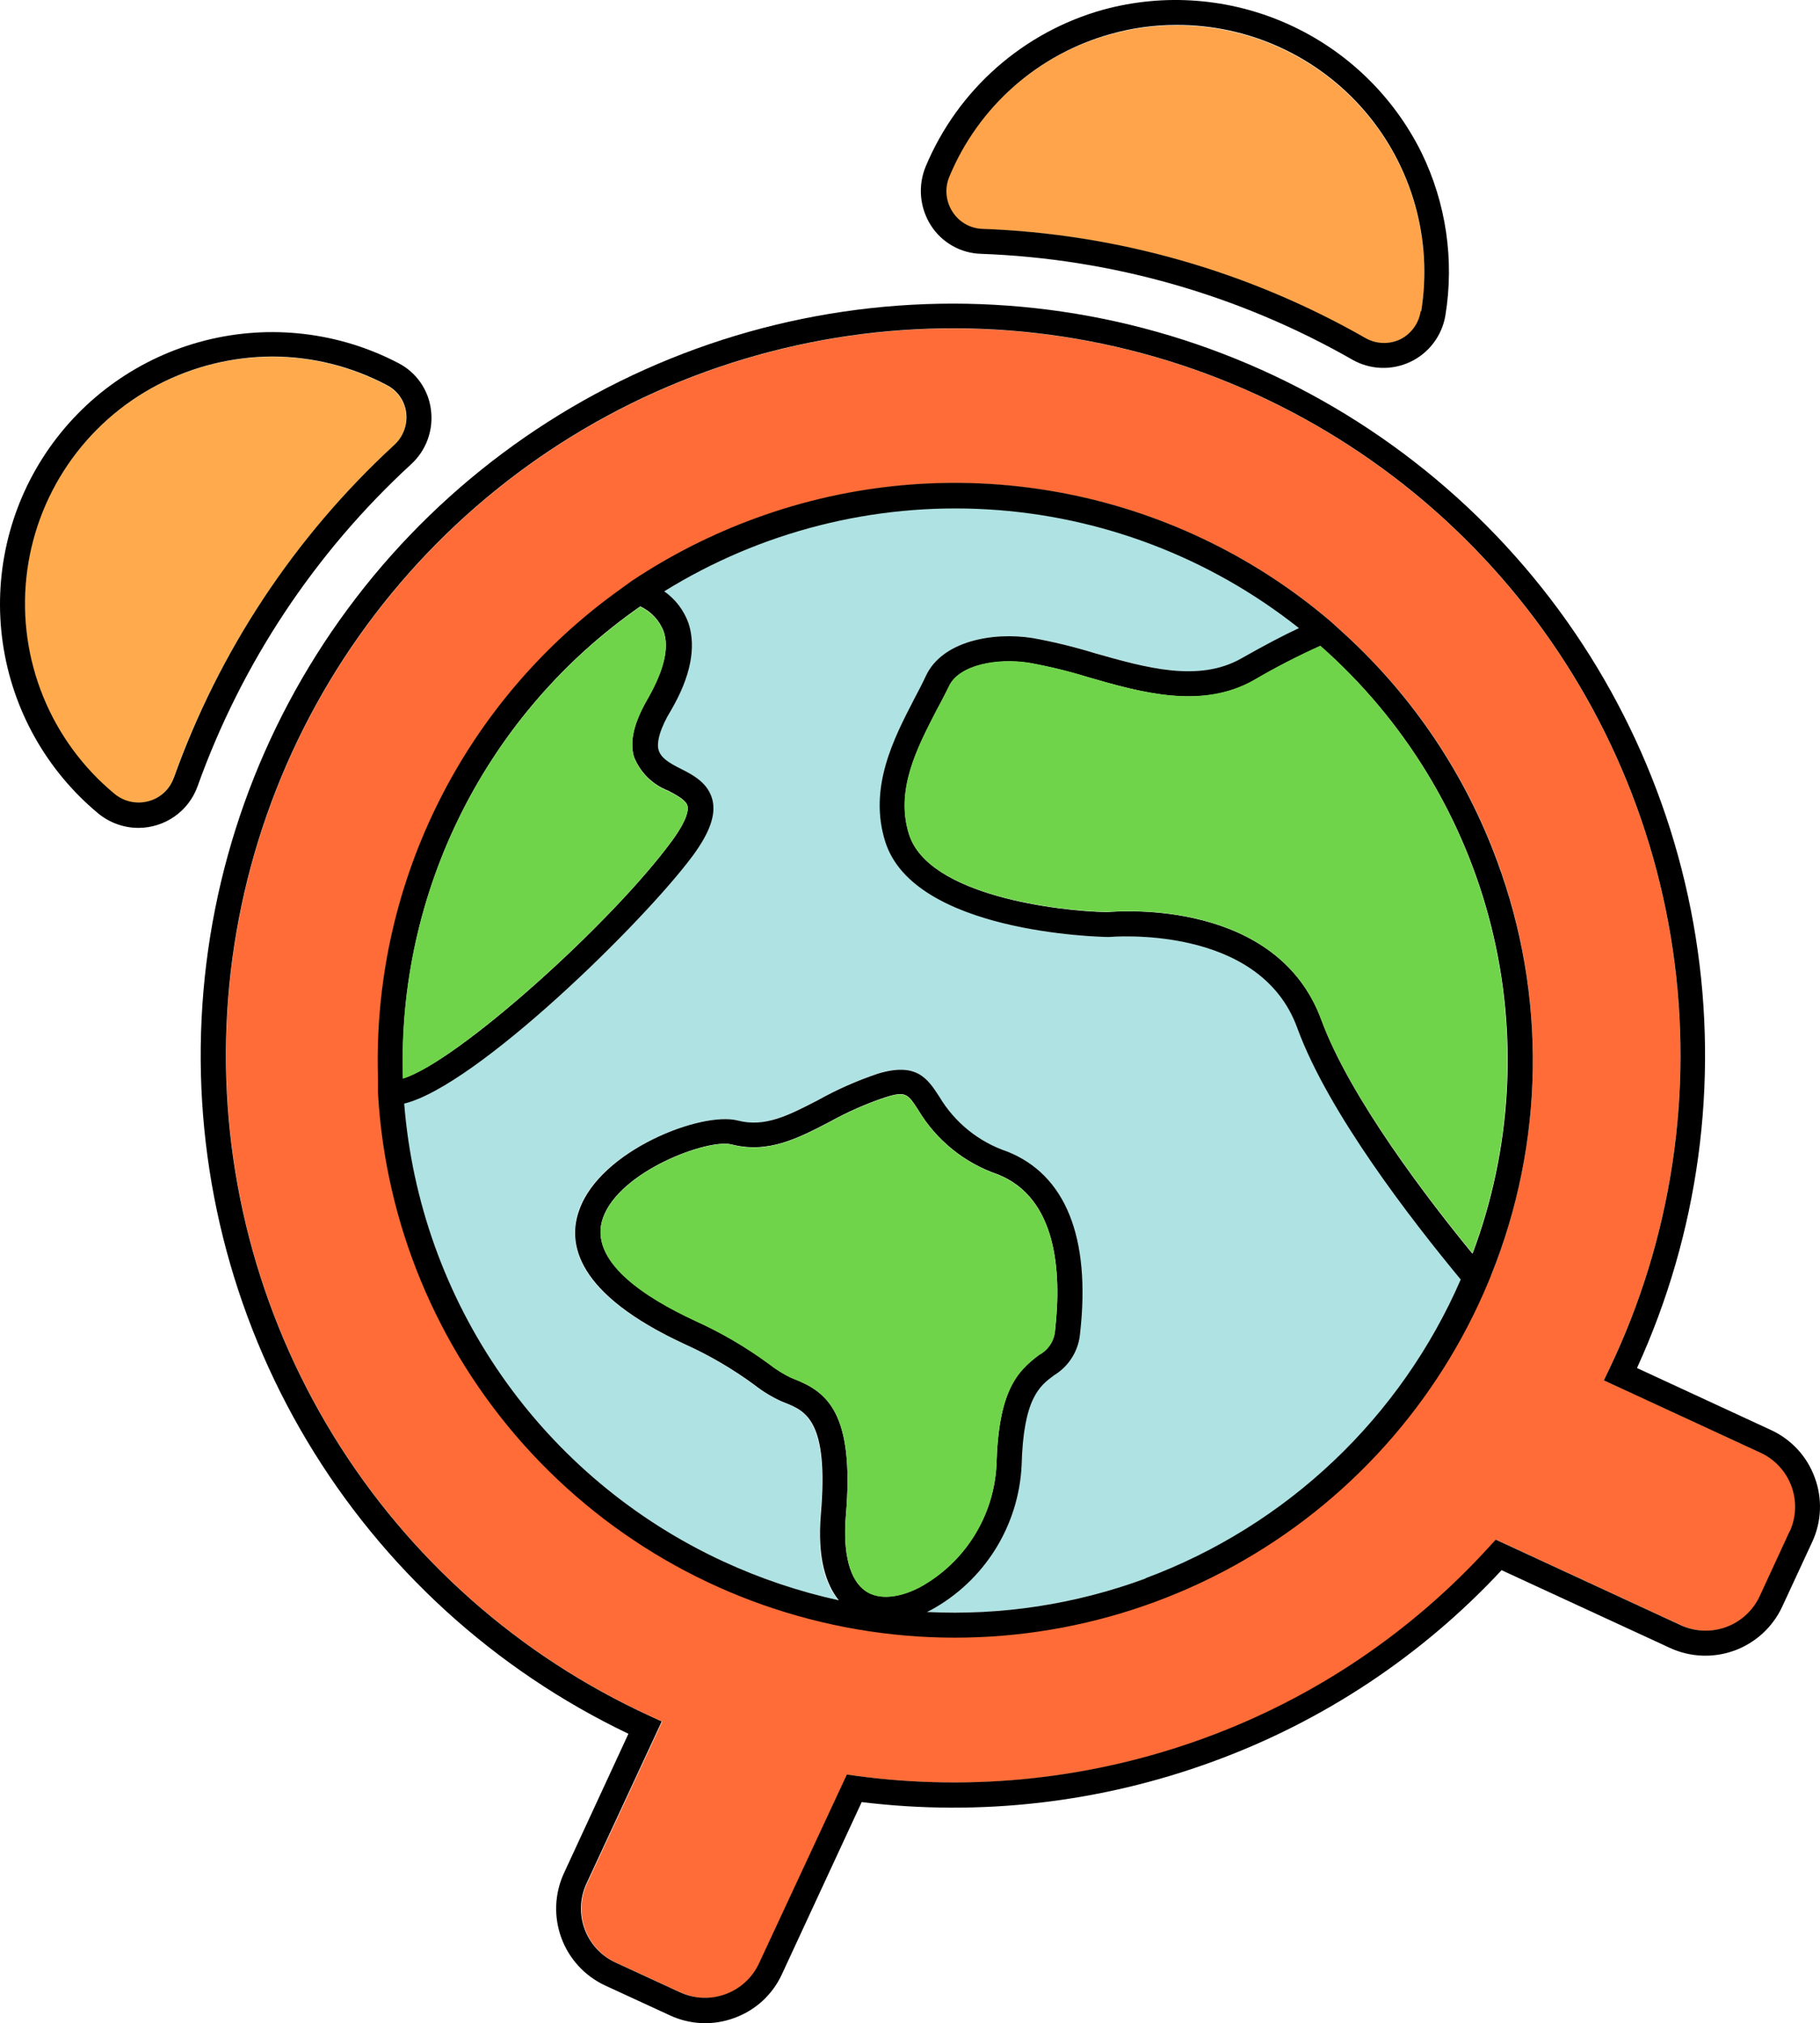 <svg width="188" height="209" viewBox="0 0 188 209" fill="none" xmlns="http://www.w3.org/2000/svg">
<path d="M41.934 42.668C41.862 42.071 41.646 41.501 41.305 41.006C40.963 40.511 40.507 40.107 39.974 39.827C36.319 37.882 32.243 36.862 28.102 36.857C23.98 36.87 19.922 37.871 16.268 39.776C12.538 41.72 9.347 44.557 6.98 48.033C4.612 51.509 3.141 55.516 2.698 59.698C2.255 63.88 2.853 68.106 4.44 72.001C6.026 75.895 8.552 79.337 11.791 82.02C12.275 82.425 12.851 82.707 13.468 82.84C14.085 82.973 14.725 82.954 15.334 82.785C15.932 82.624 16.481 82.318 16.933 81.895C17.386 81.473 17.727 80.945 17.929 80.36C22.623 67.253 30.428 55.481 40.675 46.053C41.143 45.633 41.502 45.105 41.721 44.515C41.94 43.926 42.013 43.292 41.934 42.668Z" fill="#FFAB4D"/>
<path d="M41.194 37.532C35.045 34.303 27.918 33.464 21.186 35.175C14.454 36.887 8.595 41.029 4.737 46.803C0.878 52.576 -0.705 59.573 0.291 66.445C1.287 73.316 4.792 79.576 10.13 84.017C11.305 84.99 12.783 85.522 14.309 85.522C15.643 85.52 16.945 85.107 18.037 84.339C19.128 83.571 19.956 82.485 20.407 81.229C24.955 68.517 32.525 57.099 42.466 47.96C43.235 47.255 43.823 46.376 44.18 45.396C44.537 44.416 44.652 43.365 44.516 42.331C44.391 41.322 44.024 40.359 43.445 39.523C42.867 38.687 42.094 38.004 41.194 37.532ZM17.955 80.334C17.753 80.919 17.412 81.447 16.959 81.87C16.507 82.292 15.957 82.598 15.36 82.759C14.751 82.928 14.111 82.947 13.494 82.814C12.877 82.681 12.301 82.399 11.817 81.994C8.578 79.311 6.052 75.869 4.466 71.975C2.879 68.08 2.281 63.854 2.724 59.672C3.167 55.49 4.638 51.483 7.006 48.007C9.373 44.531 12.564 41.694 16.294 39.75C19.948 37.845 24.006 36.844 28.128 36.831C32.269 36.836 36.345 37.856 40 39.801C40.533 40.081 40.989 40.485 41.331 40.98C41.672 41.475 41.888 42.045 41.96 42.642C42.035 43.269 41.956 43.905 41.729 44.495C41.503 45.085 41.137 45.611 40.662 46.027C30.426 55.467 22.634 67.248 17.955 80.36V80.334Z" fill="black"/>
<path d="M121.41 2.628C119.119 2.63 116.84 2.949 114.636 3.575C110.947 4.604 107.537 6.453 104.664 8.984C101.79 11.515 99.525 14.663 98.041 18.193C97.779 18.785 97.669 19.433 97.721 20.079C97.773 20.724 97.986 21.347 98.339 21.889C98.671 22.413 99.126 22.847 99.664 23.155C100.202 23.462 100.808 23.633 101.427 23.653C115.328 24.16 128.899 28.028 140.977 34.925C141.53 35.245 142.152 35.424 142.79 35.446C143.429 35.469 144.062 35.334 144.636 35.054C145.205 34.783 145.699 34.379 146.076 33.875C146.453 33.371 146.703 32.783 146.803 32.162C147.388 28.502 147.167 24.758 146.157 21.192C145.148 17.626 143.372 14.322 140.956 11.511C138.539 8.7 135.538 6.449 132.163 4.915C128.787 3.381 125.118 2.601 121.41 2.628Z" fill="#FFA44B"/>
<path d="M146.842 15.78C143.925 9.883 139.046 5.183 133.043 2.488C127.039 -0.208 120.284 -0.731 113.936 1.007C109.866 2.146 106.106 4.191 102.938 6.987C99.77 9.783 97.275 13.259 95.64 17.155C95.225 18.139 95.054 19.208 95.142 20.272C95.231 21.336 95.575 22.362 96.146 23.264C96.703 24.145 97.467 24.875 98.372 25.39C99.277 25.906 100.295 26.191 101.336 26.221C114.819 26.708 127.982 30.46 139.693 37.156C140.602 37.674 141.624 37.964 142.67 38.002C143.716 38.039 144.756 37.824 145.701 37.372C146.646 36.921 147.467 36.248 148.095 35.411C148.723 34.574 149.139 33.597 149.307 32.564C150.238 26.849 149.377 20.987 146.842 15.78ZM146.751 32.149C146.658 32.767 146.418 33.355 146.049 33.86C145.681 34.366 145.196 34.776 144.636 35.054C144.068 35.324 143.443 35.451 142.815 35.426C142.187 35.401 141.574 35.225 141.029 34.912C128.951 28.015 115.38 24.147 101.479 23.64C100.86 23.62 100.254 23.449 99.716 23.142C99.178 22.834 98.723 22.4 98.391 21.876C98.037 21.334 97.825 20.712 97.773 20.066C97.721 19.421 97.831 18.772 98.093 18.18C99.573 14.643 101.835 11.487 104.709 8.949C107.583 6.411 110.995 4.556 114.688 3.523C116.892 2.897 119.171 2.578 121.462 2.577C125.17 2.555 128.839 3.342 132.212 4.883C135.586 6.423 138.583 8.68 140.995 11.496C143.407 14.312 145.176 17.619 146.179 21.189C147.182 24.758 147.395 28.502 146.803 32.162L146.751 32.149Z" fill="black"/>
<path d="M181.889 150.076L165.67 142.579L166.241 141.398C172.671 127.951 174.952 112.895 172.793 98.147C170.634 83.4 164.133 69.629 154.118 58.586C144.104 47.544 131.028 39.731 116.556 36.142C102.084 32.553 86.871 33.351 72.854 38.433C58.837 43.516 46.651 52.653 37.846 64.681C29.041 76.71 24.017 91.085 23.413 105.978C22.81 120.87 26.653 135.605 34.455 148.306C42.257 161.008 53.664 171.101 67.223 177.3L68.404 177.845L60.619 194.616C59.946 196.089 59.882 197.769 60.441 199.289C60.999 200.809 62.136 202.048 63.603 202.735L70.325 205.835C71.799 206.508 73.479 206.572 74.999 206.013C76.52 205.454 77.759 204.318 78.447 202.852L87.53 183.332L88.49 183.461C100.614 185.105 112.955 183.769 124.446 179.57C135.73 175.454 145.843 168.657 153.914 159.764L154.563 159.064L173.689 167.91C175.163 168.582 176.843 168.646 178.364 168.088C179.885 167.529 181.124 166.393 181.812 164.927L184.913 158.208C185.586 156.734 185.649 155.055 185.091 153.535C184.532 152.014 183.395 150.776 181.928 150.088L181.889 150.076ZM153.979 131.735L153.68 132.462C148.455 144.879 139.18 155.163 127.364 161.641C115.548 168.118 101.886 170.408 88.603 168.138C75.319 165.868 63.195 159.171 54.203 149.138C45.211 139.104 39.881 126.324 39.079 112.876V111.359C38.79 101.695 40.849 92.105 45.08 83.41C49.31 74.716 55.586 67.176 63.37 61.436L65.303 60.035C69.299 57.373 73.599 55.196 78.11 53.55C88.073 49.904 98.827 48.974 109.268 50.854C119.709 52.734 129.462 57.358 137.526 64.251L139.109 65.69C148.015 73.885 154.213 84.597 156.876 96.401C159.54 108.204 158.542 120.538 154.018 131.761L153.979 131.735Z" fill="#FF6C37"/>
<path d="M187.456 152.631C187.065 151.556 186.465 150.569 185.689 149.727C184.914 148.886 183.98 148.206 182.94 147.728L169.095 141.321C175.46 127.402 177.569 111.913 175.158 96.801C172.746 81.688 165.922 67.624 155.541 56.375C145.161 45.126 131.687 37.193 116.811 33.572C101.936 29.951 86.322 30.804 71.929 36.024C57.537 41.243 45.008 50.597 35.916 62.91C26.824 75.222 21.573 89.946 20.824 105.231C20.074 120.517 23.859 135.683 31.703 148.826C39.547 161.969 51.101 172.502 64.914 179.103L58.244 193.526C57.283 195.624 57.19 198.017 57.985 200.184C58.779 202.35 60.397 204.116 62.487 205.096L69.209 208.196C70.246 208.678 71.368 208.949 72.511 208.993C73.654 209.038 74.794 208.855 75.865 208.455C76.942 208.066 77.93 207.467 78.772 206.692C79.614 205.917 80.293 204.982 80.77 203.941L89.01 186.159C101.255 187.658 113.681 186.226 125.264 181.983C136.636 177.84 146.864 171.062 155.108 162.203L172.521 170.244C174.618 171.204 177.01 171.297 179.175 170.503C181.34 169.708 183.104 168.091 184.082 166.003L187.196 159.285C187.678 158.248 187.949 157.126 187.993 155.984C188.038 154.841 187.855 153.702 187.456 152.631ZM184.861 158.195L181.76 164.914C181.072 166.38 179.833 167.516 178.312 168.075C176.791 168.633 175.111 168.569 173.637 167.897L154.511 159.051L153.862 159.751C145.791 168.644 135.678 175.441 124.394 179.557C112.904 183.756 100.562 185.092 88.439 183.448L87.478 183.319L78.395 202.839C77.708 204.306 76.469 205.441 74.948 206C73.427 206.559 71.747 206.495 70.273 205.822L63.551 202.722C62.084 202.035 60.948 200.796 60.389 199.276C59.83 197.756 59.894 196.076 60.567 194.603L68.352 177.832L67.171 177.287C53.614 171.079 42.212 160.979 34.417 148.272C26.622 135.565 22.785 120.827 23.397 105.934C24.008 91.04 29.039 76.666 37.85 64.64C46.661 52.615 58.852 43.482 72.873 38.405C86.893 33.328 102.107 32.536 116.579 36.13C131.051 39.724 144.125 47.542 154.138 58.588C164.15 69.634 170.648 83.409 172.803 98.158C174.958 112.907 172.674 127.964 166.241 141.411L165.67 142.592L181.889 150.089C183.357 150.776 184.493 152.014 185.052 153.535C185.611 155.055 185.547 156.734 184.874 158.208L184.861 158.195Z" fill="black"/>
<path d="M134.074 106.236C130.078 95.379 114.714 96.78 114.61 96.793H114.455C113.65 96.793 94.485 96.365 91.501 86.962C89.736 81.384 92.37 76.3 94.485 72.214C94.926 71.384 95.342 70.58 95.705 69.802C97.392 66.196 102.595 65.236 106.708 65.911C108.87 66.3 111.006 66.82 113.105 67.467C118.399 68.972 123.862 70.528 128.287 68.012C130.622 66.715 132.608 65.638 134.23 64.886C125.012 57.56 113.754 53.263 101.997 52.582C90.241 51.902 78.562 54.872 68.56 61.086C69.724 61.904 70.604 63.065 71.077 64.406C71.907 66.871 71.298 69.88 69.273 73.356C68.21 75.172 67.781 76.598 67.976 77.467C68.171 78.336 69.001 78.764 70.286 79.426C71.57 80.087 73.153 80.943 73.555 82.694C73.893 84.212 73.257 86.002 71.544 88.35C66.523 95.224 49.226 112.189 41.7 114.005C42.5 124.1 45.973 133.801 51.763 142.112C57.553 150.422 65.45 157.043 74.645 161.295C78.471 163.065 82.478 164.413 86.596 165.316C85.298 163.759 84.338 161.061 84.74 156.405C85.571 146.729 83.157 145.756 81.029 144.9L80.64 144.745C79.656 144.293 78.728 143.727 77.876 143.059C75.634 141.41 73.225 140.001 70.688 138.856C59.438 133.668 58.556 128.48 59.801 124.952C61.994 118.83 72.388 114.783 76.164 115.756C78.979 116.482 81.354 115.224 84.455 113.642C86.421 112.545 88.484 111.634 90.618 110.918C94.641 109.621 95.809 111.437 96.977 113.292C98.563 115.96 101.053 117.971 103.996 118.96C110.017 121.359 112.625 127.831 111.522 137.689C111.454 138.581 111.173 139.445 110.703 140.207C110.234 140.97 109.59 141.609 108.823 142.073C107.344 143.175 105.657 144.42 105.476 151.411C105.32 154.483 104.381 157.463 102.748 160.069C101.115 162.676 98.843 164.821 96.146 166.301L95.692 166.522C107.307 167.098 118.822 164.122 128.702 157.991C138.582 151.859 146.358 142.863 150.994 132.202C145.83 126.003 137.266 114.939 134.074 106.236Z" fill="#AFE2E3"/>
<path d="M154.64 88.933C151.37 80.052 146.033 72.076 139.07 65.664L137.487 64.225C129.423 57.332 119.671 52.708 109.229 50.828C98.788 48.947 88.034 49.878 78.071 53.524C73.56 55.17 69.26 57.347 65.264 60.009L63.331 61.41C55.547 67.15 49.271 74.69 45.041 83.384C40.81 92.079 38.752 101.669 39.04 111.333V112.851C39.796 126.333 45.105 139.16 54.1 149.235C63.094 159.31 75.242 166.038 88.557 168.318C101.872 170.598 115.567 168.296 127.403 161.787C139.239 155.279 148.517 144.95 153.719 132.488L154.018 131.761C159.551 118.06 159.773 102.789 154.64 88.933ZM66.133 62.642C67.252 63.154 68.124 64.086 68.56 65.236C69.144 66.948 68.56 69.231 66.977 72.046C65.498 74.575 65.017 76.52 65.485 78.168C65.803 78.973 66.286 79.702 66.902 80.31C67.519 80.917 68.256 81.389 69.066 81.696C70 82.201 70.882 82.668 71.025 83.265C71.116 83.654 71.025 84.64 69.455 86.806C63.279 95.263 47.254 109.712 41.635 111.385C41.337 101.864 43.421 92.419 47.699 83.907C51.977 75.395 58.313 68.086 66.133 62.642ZM89.425 164.356C87.777 163.253 87.05 160.465 87.374 156.574C88.296 145.873 85.376 143.785 82.042 142.449L81.691 142.306C80.89 141.917 80.133 141.443 79.433 140.892C77.061 139.149 74.512 137.658 71.83 136.444C66.639 134.031 60.709 130.218 62.293 125.782C64.031 120.944 73.153 117.598 75.567 118.22C79.343 119.193 82.431 117.585 85.701 115.886C87.531 114.868 89.45 114.021 91.436 113.356C93.577 112.682 93.772 112.993 94.849 114.653C96.717 117.782 99.637 120.145 103.088 121.32C109.174 123.746 109.667 131.372 108.992 137.352C108.963 137.891 108.794 138.413 108.503 138.867C108.212 139.322 107.808 139.693 107.331 139.946C105.047 141.658 103.14 143.681 102.932 151.308C102.802 153.917 102.004 156.449 100.616 158.663C99.229 160.877 97.296 162.698 95.004 163.954C92.798 165.108 90.761 165.251 89.425 164.356ZM118.335 163.059C111.116 165.728 103.431 166.906 95.744 166.522L96.198 166.301C98.894 164.821 101.167 162.676 102.8 160.069C104.433 157.463 105.372 154.483 105.528 151.411C105.709 144.42 107.396 143.175 108.875 142.073C109.641 141.609 110.286 140.97 110.755 140.207C111.225 139.445 111.505 138.581 111.574 137.689C112.677 127.831 110.069 121.359 104.048 118.96C101.105 117.971 98.615 115.96 97.028 113.292C95.822 111.437 94.693 109.686 90.67 110.918C88.536 111.634 86.473 112.545 84.507 113.642C81.445 115.224 79.031 116.482 76.216 115.756C72.439 114.783 62.046 118.83 59.853 124.952C58.556 128.428 59.49 133.655 70.74 138.856C73.277 140.001 75.686 141.41 77.928 143.059C78.78 143.727 79.708 144.293 80.692 144.745L81.081 144.9C83.209 145.756 85.623 146.729 84.792 156.405C84.39 161.061 85.389 163.759 86.648 165.316C82.53 164.413 78.523 163.065 74.697 161.295C65.502 157.043 57.605 150.422 51.815 142.112C46.025 133.801 42.552 124.1 41.752 114.005C49.226 112.189 66.523 95.224 71.596 88.35C73.309 86.002 73.945 84.212 73.607 82.694C73.205 80.943 71.687 80.1 70.338 79.426C68.988 78.751 68.261 78.259 68.028 77.467C67.794 76.676 68.21 75.172 69.325 73.356C71.35 69.88 71.921 66.871 71.129 64.406C70.656 63.065 69.776 61.904 68.612 61.086C78.603 54.895 90.261 51.938 101.996 52.619C113.731 53.299 124.97 57.583 134.178 64.886C132.556 65.638 130.571 66.689 128.235 68.012C123.81 70.528 118.348 68.972 113.053 67.467C110.955 66.82 108.818 66.3 106.656 65.911C102.543 65.262 97.34 66.222 95.653 69.802C95.29 70.58 94.874 71.384 94.433 72.214C92.318 76.3 89.684 81.384 91.449 86.962C94.433 96.365 113.598 96.78 114.403 96.793H114.559C114.714 96.793 130.129 95.379 134.022 106.236C137.214 114.939 145.778 126.002 150.891 132.176C147.821 139.245 143.355 145.622 137.761 150.924C132.167 156.226 125.559 160.344 118.335 163.033V163.059ZM152.071 129.479C147.543 123.953 139.433 113.395 136.501 105.367C131.92 92.928 115.817 94.095 114.364 94.225C109.278 94.134 95.913 92.513 93.914 86.209C92.474 81.657 94.732 77.286 96.73 73.434C97.184 72.564 97.612 71.734 98.028 70.93C99.079 68.66 103.075 67.973 106.293 68.479C108.35 68.848 110.382 69.342 112.379 69.957C117.906 71.54 124.161 73.33 129.546 70.269C131.763 68.968 134.05 67.79 136.397 66.741C145.072 74.371 151.222 84.458 154.031 95.662C156.84 106.867 156.174 118.661 152.123 129.479H152.071Z" fill="black"/>
<path d="M69.455 86.793C63.266 95.263 47.202 109.712 41.609 111.437C41.31 101.913 43.395 92.464 47.675 83.95C51.956 75.436 58.296 68.125 66.12 62.681C67.242 63.193 68.118 64.125 68.56 65.275C69.144 66.987 68.56 69.27 66.977 72.085C65.498 74.614 65.017 76.559 65.484 78.207C65.803 79.012 66.286 79.741 66.902 80.349C67.519 80.956 68.256 81.428 69.066 81.735C70 82.24 70.882 82.707 71.025 83.304C71.116 83.641 71.025 84.627 69.455 86.793ZM108.992 137.378C109.667 131.398 109.174 123.772 103.088 121.346C99.637 120.172 96.717 117.808 94.849 114.679C93.772 113.019 93.551 112.708 91.436 113.382C89.45 114.047 87.53 114.894 85.701 115.912C82.431 117.611 79.343 119.219 75.567 118.246C75.333 118.19 75.093 118.164 74.853 118.168C71.726 118.168 63.889 121.359 62.292 125.808C60.697 130.257 66.6 134.057 71.83 136.47C74.512 137.684 77.061 139.175 79.433 140.919C80.133 141.469 80.89 141.943 81.691 142.332L82.041 142.475C85.376 143.772 88.296 145.899 87.374 156.6C87.05 160.491 87.777 163.253 89.425 164.382C90.722 165.277 92.798 165.134 95.004 163.993C97.296 162.737 99.228 160.916 100.616 158.702C102.004 156.488 102.802 153.956 102.932 151.347C103.14 143.72 105.047 141.697 107.331 139.985C107.81 139.731 108.215 139.358 108.506 138.901C108.798 138.444 108.965 137.919 108.992 137.378ZM152.097 129.466C156.141 118.644 156.804 106.85 153.998 95.643C151.192 84.436 145.05 74.345 136.384 66.702C134.034 67.76 131.743 68.942 129.52 70.243C124.135 73.304 117.841 71.54 112.353 69.932C110.356 69.316 108.324 68.822 106.267 68.453C103.049 67.947 99.053 68.635 98.002 70.904C97.625 71.709 97.197 72.539 96.704 73.408C94.706 77.299 92.448 81.631 93.888 86.183C95.886 92.487 109.251 94.108 114.338 94.199C114.61 94.199 115.415 94.121 116.57 94.121C121.488 94.121 132.763 95.263 136.474 105.341C139.446 113.369 147.569 123.94 152.097 129.466Z" fill="#70D44B"/>
</svg>
